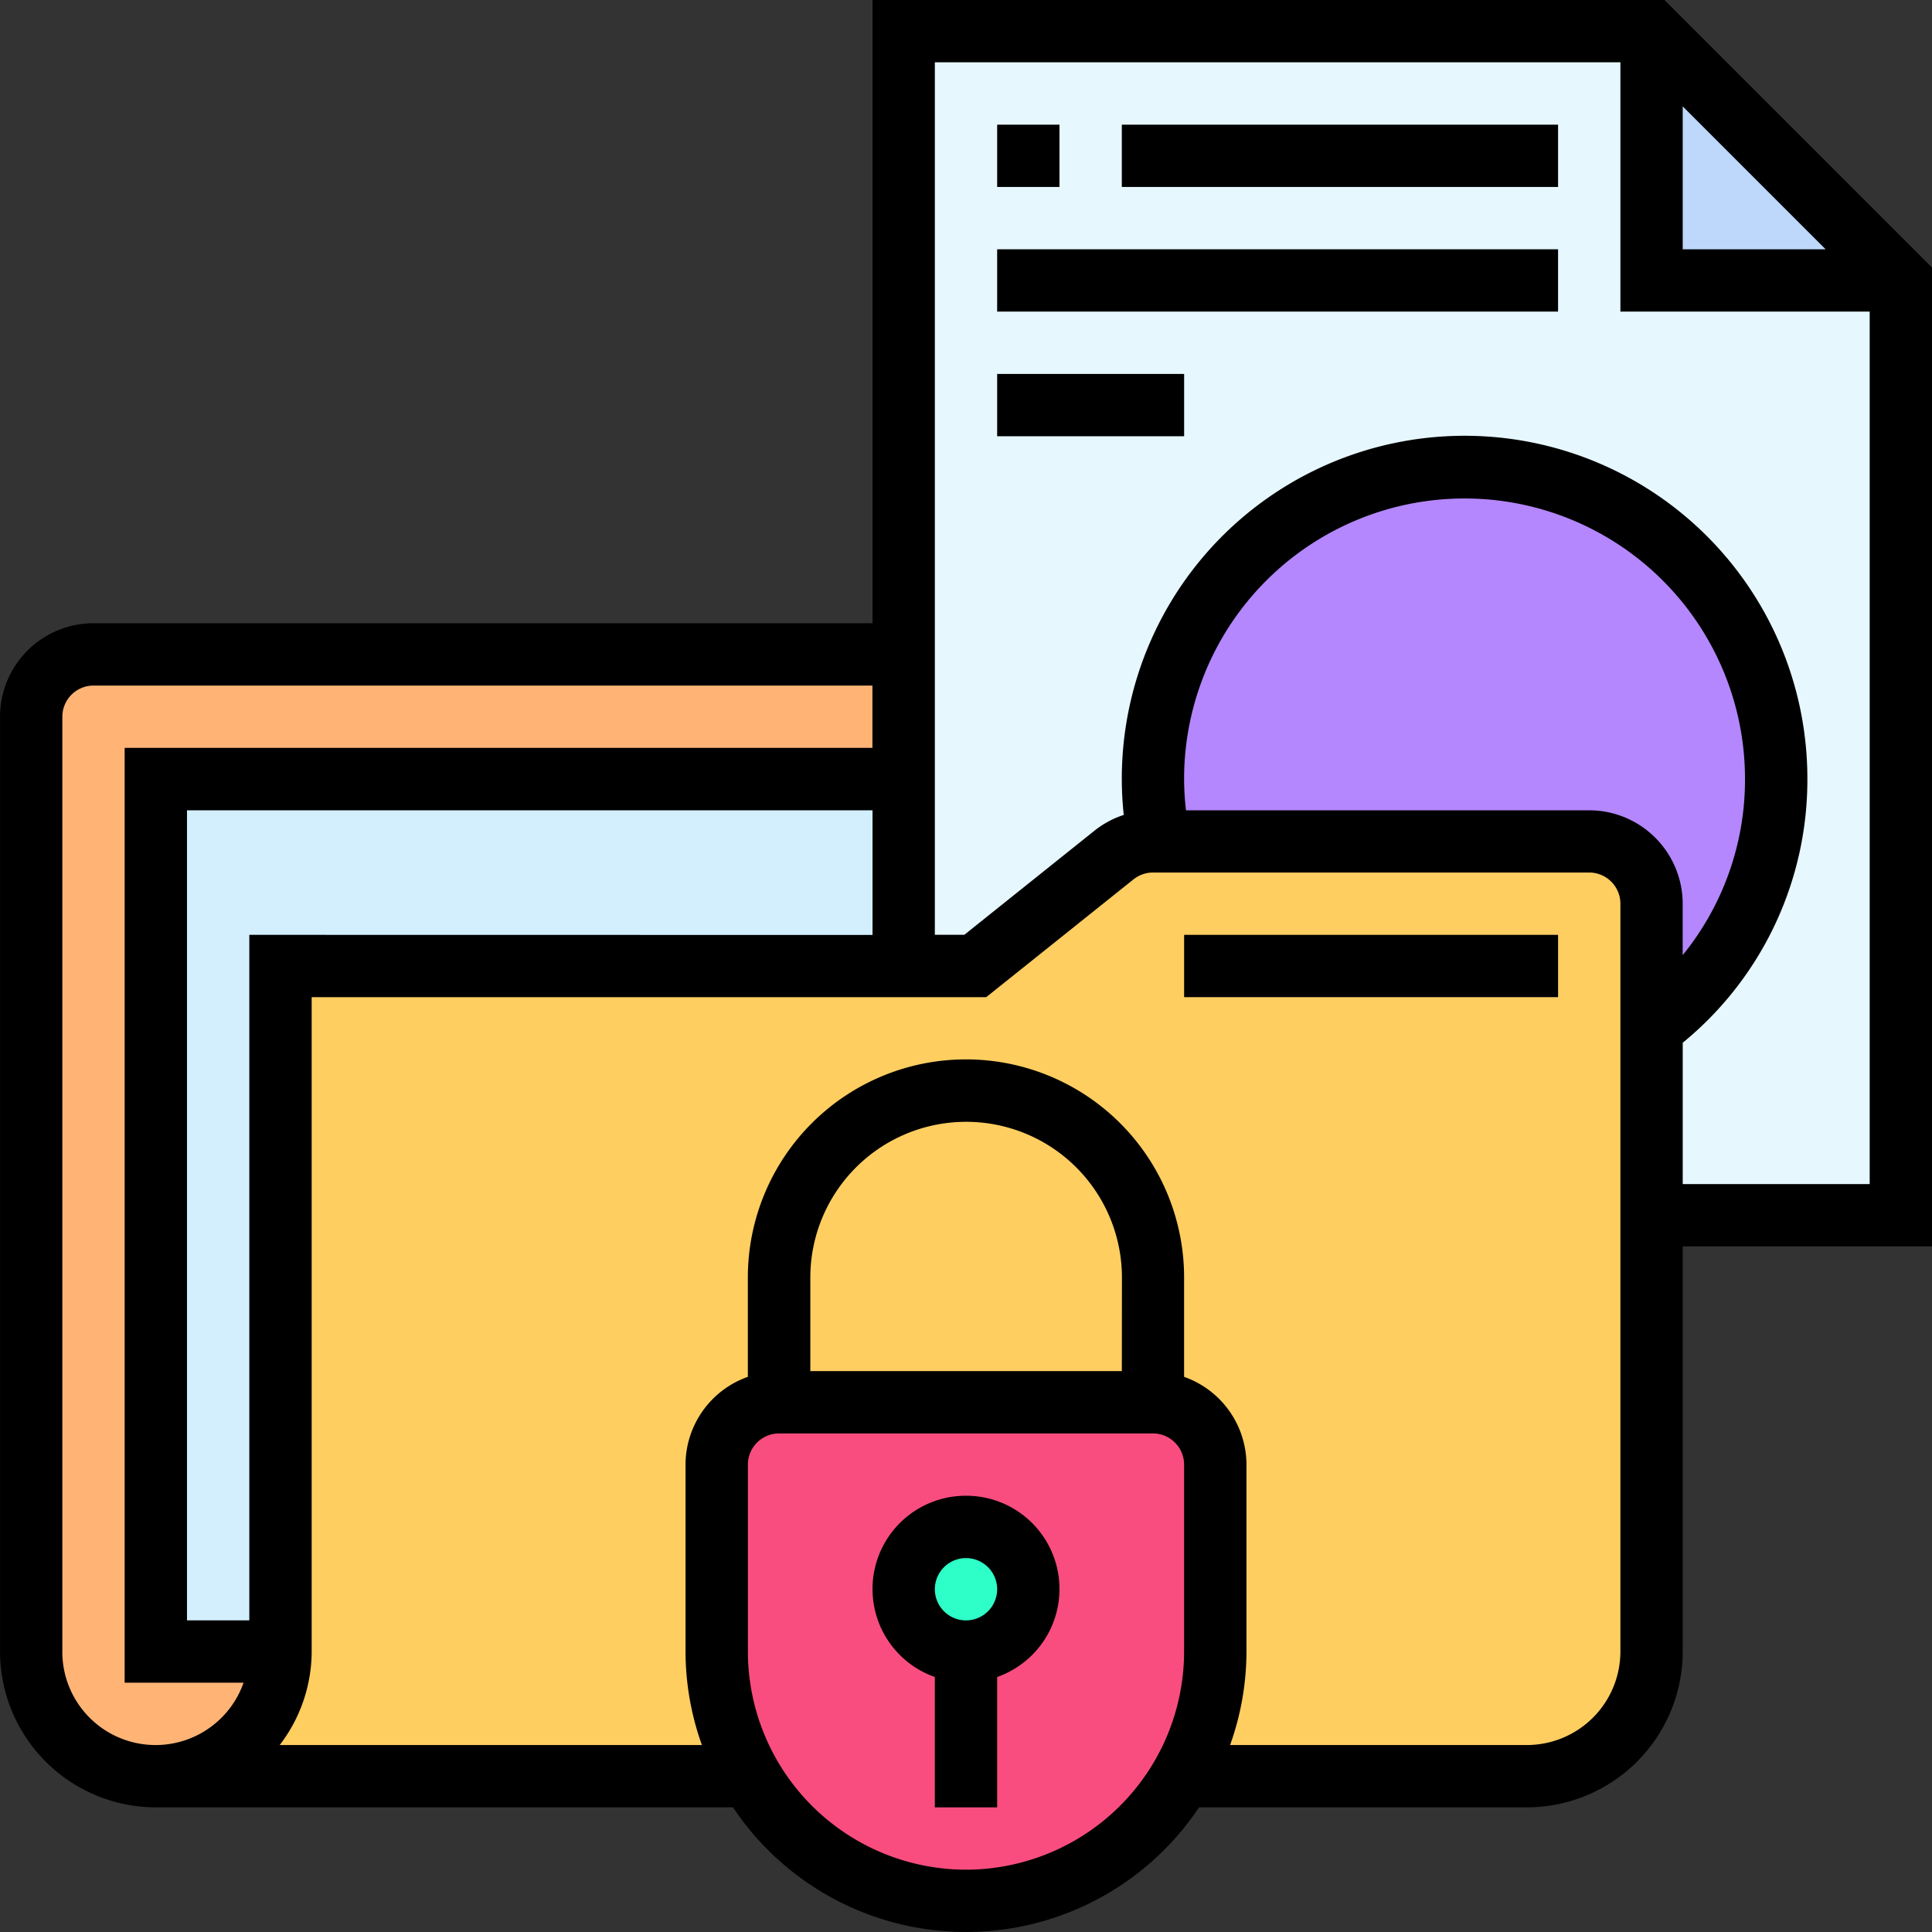 <svg xmlns="http://www.w3.org/2000/svg" width="73.914" height="73.914" viewBox="0 0 73.914 73.914">
  <rect x="0" y="0" width="73.914" height="73.914" fill="#333333" stroke="none"/>
  <g id="Grupo_110678" data-name="Grupo 110678" transform="translate(-529 -3597)">
    <g id="carpeta-confidencial" transform="translate(529 3597)">
      <path id="Trazado_163003" data-name="Trazado 163003" d="M232,31.843V8h28.612v9.537h9.537V53.3h-9.537V46.149a11.922,11.922,0,1,0-19.075-9.537A12.124,12.124,0,0,0,241.776,39h-.239a2.367,2.367,0,0,0-1.49.524l-5.305,4.244H232Zm0,0" transform="translate(-197.427 -6.808)" fill="#e6f7fe"/>
      <path id="Trazado_163004" data-name="Trazado 163004" d="M433.537,17.537H424V8Zm0,0" transform="translate(-360.815 -6.808)" fill="#bed8fb"/>
      <path id="Trazado_163005" data-name="Trazado 163005" d="M319.844,131.922a11.892,11.892,0,0,1-4.769,9.537V136.69a2.391,2.391,0,0,0-2.384-2.384H296.239a12.122,12.122,0,0,1-.239-2.384,11.922,11.922,0,1,1,23.843,0Zm0,0" transform="translate(-251.89 -102.118)" fill="#b487ff"/>
      <path id="Trazado_163006" data-name="Trazado 163006" d="M41.381,168v4.769H12.769v33.381h4.769a4.769,4.769,0,0,1-9.537,0V170.384A2.391,2.391,0,0,1,10.384,168Zm0,0" transform="translate(-6.808 -142.965)" fill="#ffb476"/>
      <path id="Trazado_163007" data-name="Trazado 163007" d="M68.612,200v7.153H44.769v26.228H40V200Zm0,0" transform="translate(-34.039 -170.196)" fill="#d3effd"/>
      <path id="Trazado_163008" data-name="Trazado 163008" d="M94.84,216H78.15a2.366,2.366,0,0,0-1.49.524l-5.305,4.244H44.769V247A4.762,4.762,0,0,1,40,251.765H92.456A4.767,4.767,0,0,0,97.224,247V218.384A2.391,2.391,0,0,0,94.84,216Zm0,0" transform="translate(-34.039 -183.812)" fill="#ffce61"/>
      <path id="Trazado_163009" data-name="Trazado 163009" d="M203.075,362.384v7.153a9.537,9.537,0,0,1-19.075,0v-7.153A2.391,2.391,0,0,1,186.384,360H200.69A2.391,2.391,0,0,1,203.075,362.384Zm0,0" transform="translate(-156.58 -306.353)" fill="#fa4d7f"/>
      <path id="Trazado_163010" data-name="Trazado 163010" d="M236.769,394.384A2.384,2.384,0,1,1,234.384,392,2.384,2.384,0,0,1,236.769,394.384Zm0,0" transform="translate(-197.427 -333.584)" fill="#2efec7"/>
      <path id="Trazado_163011" data-name="Trazado 163011" d="M73.914,10.236,63.678,0H33.38V23.843H3.576A3.581,3.581,0,0,0,0,27.42V63.185A5.968,5.968,0,0,0,5.96,69.145H28.042a10.718,10.718,0,0,0,17.83,0H58.415a5.968,5.968,0,0,0,5.961-5.961v-15.5h9.537ZM64.376,4.07l5.467,5.467H64.376ZM9.537,35.765V61.992H7.153V31H33.38v4.769ZM2.384,63.185V27.42a1.194,1.194,0,0,1,1.192-1.192h29.8v2.384H4.768V64.377H9.317a3.568,3.568,0,0,1-6.934-1.192ZM36.957,71.53a8.355,8.355,0,0,1-8.345-8.345V56.032A1.194,1.194,0,0,1,29.8,54.84H44.11A1.194,1.194,0,0,1,45.3,56.032v7.153A8.355,8.355,0,0,1,36.957,71.53Zm5.961-19.075H31V48.879a5.961,5.961,0,0,1,11.922,0ZM61.992,63.185a3.581,3.581,0,0,1-3.576,3.576H47.06a10.652,10.652,0,0,0,.626-3.576V56.032A3.572,3.572,0,0,0,45.3,52.675v-3.8a8.345,8.345,0,0,0-16.69,0v3.8a3.572,3.572,0,0,0-2.384,3.357v7.153a10.652,10.652,0,0,0,.626,3.576H10.7a5.9,5.9,0,0,0,1.223-3.576V38.149H37.73l5.635-4.507a1.194,1.194,0,0,1,.744-.261H60.8a1.194,1.194,0,0,1,1.192,1.192ZM45.3,29.8a10.729,10.729,0,1,1,21.459,0,10.633,10.633,0,0,1-2.384,6.741V34.573A3.581,3.581,0,0,0,60.8,31H45.372A10.707,10.707,0,0,1,45.3,29.8ZM64.376,45.3V39.893A12.993,12.993,0,0,0,69.145,29.8a13.114,13.114,0,1,0-26.154,1.377,3.576,3.576,0,0,0-1.116.6l-4.981,3.985h-1.13V2.384H61.992v9.537h9.537V45.3Zm0,0" transform="translate(0.001)"/>
      <path id="Trazado_163012" data-name="Trazado 163012" d="M227.576,384a3.568,3.568,0,0,0-1.192,6.934v4.988h2.384v-4.988A3.568,3.568,0,0,0,227.576,384Zm0,4.769a1.192,1.192,0,1,1,1.192-1.192A1.194,1.194,0,0,1,227.576,388.769Zm0,0" transform="translate(-190.619 -326.776)"/>
      <path id="Trazado_163013" data-name="Trazado 163013" d="M304,240h14.306v2.384H304Zm0,0" transform="translate(-258.698 -204.235)"/>
      <path id="Trazado_163014" data-name="Trazado 163014" d="M256,32h2.384v2.384H256Zm0,0" transform="translate(-217.851 -27.231)"/>
      <path id="Trazado_163015" data-name="Trazado 163015" d="M288,32h16.69v2.384H288Zm0,0" transform="translate(-245.082 -27.231)"/>
      <path id="Trazado_163016" data-name="Trazado 163016" d="M256,64h21.459v2.384H256Zm0,0" transform="translate(-217.851 -54.463)"/>
      <path id="Trazado_163017" data-name="Trazado 163017" d="M256,96h7.153v2.384H256Zm0,0" transform="translate(-217.851 -81.694)"/>
    </g>
  </g>
</svg>
